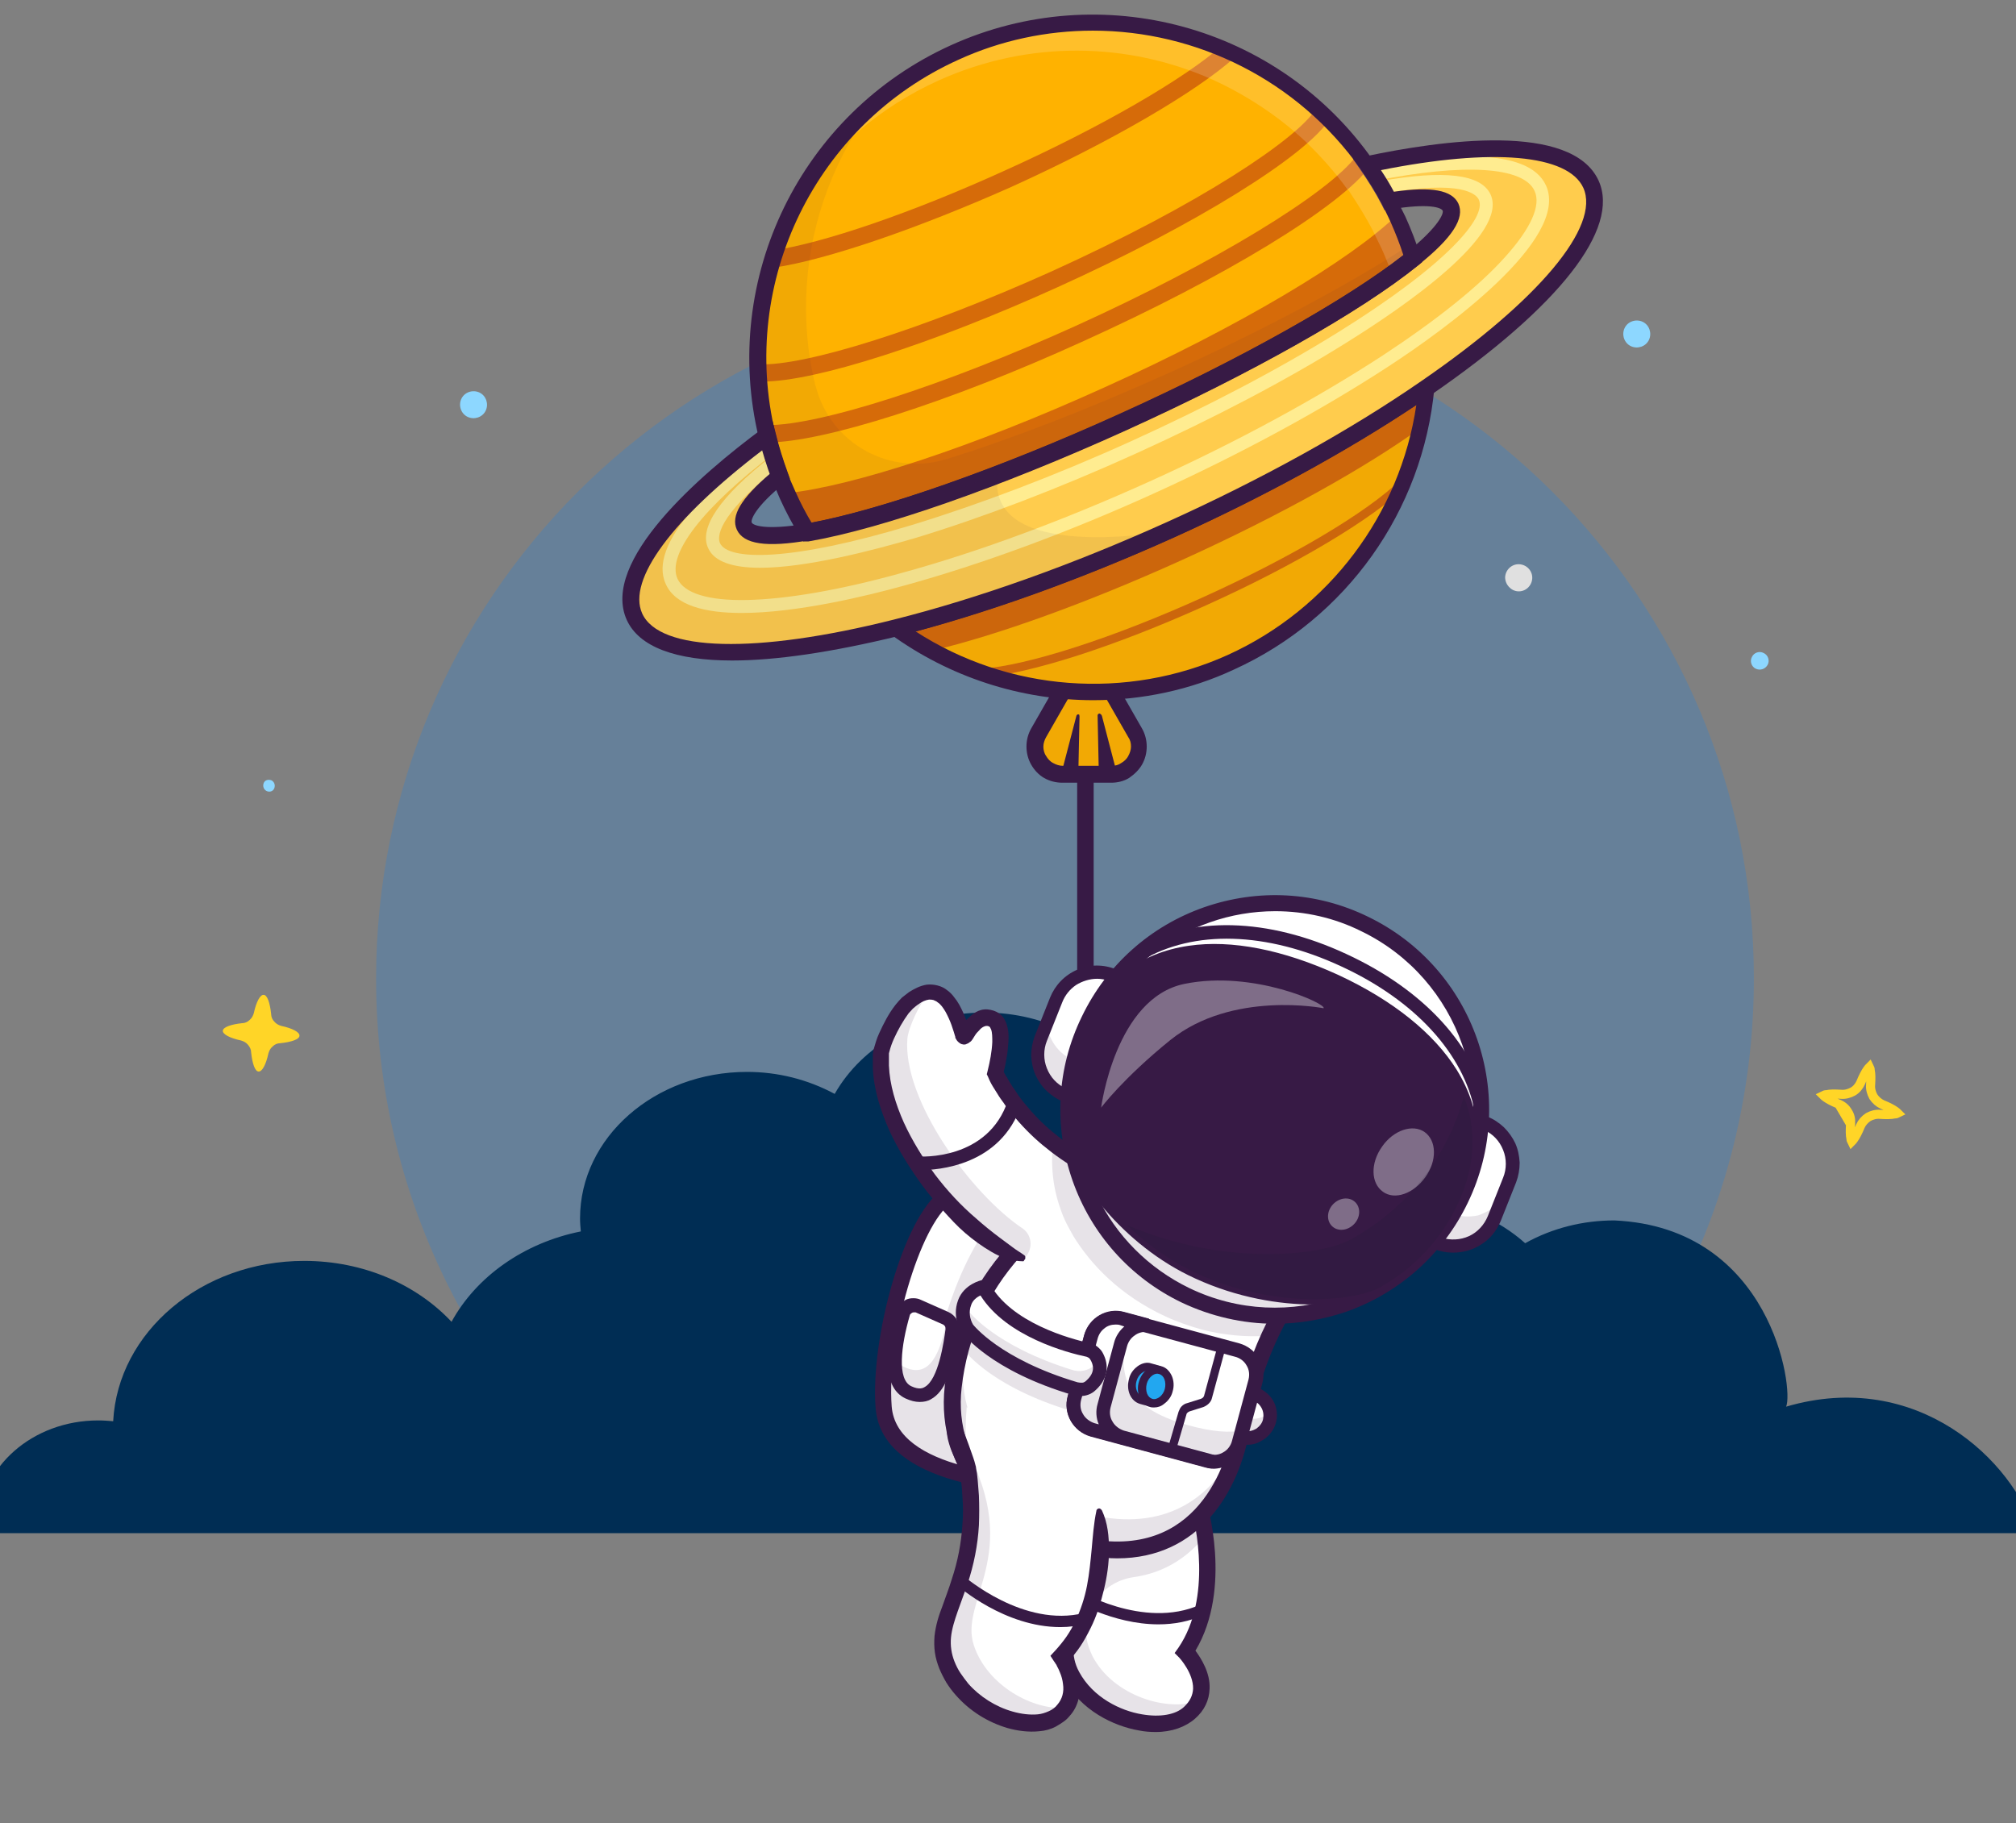 <?xml version="1.0" encoding="utf-8"?>
<!-- Generator: Adobe Illustrator 25.1.0, SVG Export Plug-In . SVG Version: 6.00 Build 0)  -->
<svg version="1.1" id="Camada_1" xmlns="http://www.w3.org/2000/svg" xmlns:xlink="http://www.w3.org/1999/xlink" x="0px" y="0px"
	 viewBox="0 0 513 464" style="enable-background:new 0 0 513 464;" xml:space="preserve">
<rect x="0" y="0" width="513" height="464" fill="#808080" stroke="none"/>
<style type="text/css">
	.st0{opacity:0.2;fill:#0084FF;enable-background:new    ;}
	.st1{fill:#002D54;}
	.st2{fill:#371A45;}
	.st3{fill:#FFFFFF;}
	.st4{opacity:0.35;}
	.st5{opacity:0.35;fill:#371A45;enable-background:new    ;}
	.st6{opacity:0.6;}
	.st7{opacity:0.6;fill:#FFFFFF;enable-background:new    ;}
	.st8{opacity:0.35;fill:#111A28;enable-background:new    ;}
	.st9{fill:#FFB200;}
	.st10{opacity:0.25;}
	.st11{opacity:0.25;fill:#371A45;enable-background:new    ;}
	.st12{fill:#D66B09;}
	.st13{fill:#FFCC4D;}
	.st14{fill:#FFEC90;}
	.st15{opacity:0.41;}
	.st16{opacity:0.41;fill:#FFFFFF;enable-background:new    ;}
	.st17{opacity:0.3;}
	.st18{opacity:0.3;fill:#293856;enable-background:new    ;}
	.st19{fill:#22A7F0;}
	.st20{fill:#FFD527;}
	.st21{fill:none;stroke:#FFD527;stroke-width:2.312;}
	.st22{fill:#8DD7FF;}
	.st23{fill:#E0E0E0;}
</style>
<path class="st0" d="M382,384.7c39.3-32.1,64.3-81,64.3-135.7c0-96.8-78.5-175.2-175.3-175.2S95.7,152.3,95.7,249.1
	c0,54.7,25.1,103.5,64.3,135.7c32.7-0.6,70.6-1,111-1C311.4,383.7,349.3,384.1,382,384.7z"/>
<path class="st1" d="M454.5,358c2-4.4-3.7-45.6-43.7-47.4c-7.9,0-15.7,1.9-22.7,5.8c-6.6-5.9-15.5-9.9-25.5-10.9
	c-3.6-17.4-21-30.5-41.8-30.5c-7.3,0-14.5,1.6-21.1,4.9c-2.1,1-4.5,1.1-6.8,0.4l-0.4-0.1c-2.1-0.6-3.8-1.9-5-3.6
	c-7.3-11.3-21.1-18.9-37-18.9c-16.7,0-31.1,8.4-38.1,20.7c-6.9-3.7-14.5-5.6-22.3-5.6c-23.5,0-42.5,16.7-42.5,37.3
	c0,1.1,0.1,2.2,0.2,3.3c-14.5,2.9-26.6,11.5-32.9,23c-8.9-9.5-22.4-15.5-37.5-15.5c-26.1,0-47.4,18.1-48.6,40.8
	c-1.2-0.1-2.5-0.2-3.8-0.2c-16.7,0-30.2,11.9-30.2,26.5c0,0.7,0,1.5,0.1,2.2h523C512.4,371.7,487.8,348.2,454.5,358z"/>
<g>
	<g>
		<path class="st2" d="M276.2,313.5c-0.6,0-1.1-0.2-1.5-0.6c-0.4-0.4-0.6-0.9-0.6-1.5V197.1c0-0.6,0.2-1.1,0.6-1.5
			c0.4-0.4,0.9-0.6,1.5-0.6s1.1,0.2,1.5,0.6c0.4,0.4,0.6,0.9,0.6,1.5v114.3c0,0.6-0.2,1.1-0.6,1.5
			C277.3,313.2,276.8,313.5,276.2,313.5z"/>
		<path class="st3" d="M275.6,378.4c-18-0.1-49.5-2.5-50.8-20.4c-0.2-2.5-0.2-5,0-7.6c1-17.7,8.6-40.8,16-46
			c4.3-3,11.8-3.4,19.9-1.9c16.1,2.8,34.6,12.9,34.4,24.2C295,337.7,293.7,378.4,275.6,378.4z"/>
		<g class="st4">
			<path class="st5" d="M275.6,378.4c-18-0.1-49.5-2.5-50.8-20.4c-0.2-2.5-0.2-5,0-7.6c4.8,4.1,11.9,0.8,12.9-3.9
				c6.2-29.4,17.6-40.3,23-44c16.1,2.8,34.6,12.9,34.4,24.2C295,337.7,293.7,378.4,275.6,378.4z"/>
		</g>
		<path class="st2" d="M275.7,380.5L275.7,380.5c-23.4-0.1-51.6-4-52.9-22.3c-1.3-17.4,7-48.5,16.9-55.4c8.8-6.1,28.4-2.4,41.6,4.6
			c10.5,5.6,16.2,12.5,16.1,19.4C297,346.8,293.8,380.5,275.7,380.5z M252.2,303.9c-4.3,0-7.9,0.7-10.2,2.3
			c-7.9,5.5-16.4,34.5-15.1,51.7c1.2,15.9,31,18.4,48.7,18.5h0c15.6,0,17.3-37.9,17.4-49.6c0.1-5.3-5-11-13.9-15.7
			C270.5,306.4,260.2,303.9,252.2,303.9z"/>
		<path class="st3" d="M240.7,335.5l-7-3.1c-0.4-0.2-0.8-0.2-1.2-0.2c-0.4,0-0.8,0.1-1.2,0.3c-0.4,0.2-0.7,0.4-1,0.7
			c-0.3,0.3-0.5,0.7-0.6,1.1c-1.7,5.7-4.4,17.5,1.3,20.1c6.9,3.2,9.6-4.8,11.2-15.8c0.1-0.6,0-1.3-0.3-1.8
			C241.8,336.2,241.3,335.8,240.7,335.5z"/>
		<g class="st4">
			<path class="st5" d="M242.4,338.5c-1.6,11-4.3,19-11.2,15.8c-2.8-1.3-3.6-4.9-3.4-8.9c0.5,1.2,1.3,2.1,2.5,2.6
				c6.2,2.8,9-3.3,10.7-12.5c0.5,0.3,0.9,0.7,1.2,1.2C242.4,337.4,242.5,338,242.4,338.5z"/>
		</g>
		<path class="st2" d="M234,356.8c-1.1,0-2.3-0.3-3.6-0.9c-6.4-3-4.8-13.7-2.3-22.2c0.2-0.6,0.5-1.2,0.9-1.7c0.4-0.5,1-0.9,1.5-1.2
			c0.6-0.3,1.2-0.4,1.9-0.4c0.7,0,1.3,0.1,1.9,0.4l7,3.1c0.9,0.4,1.7,1.1,2.2,2c0.5,0.9,0.7,1.9,0.5,2.9
			c-1.5,10.2-3.6,15.4-7.1,17.3C236.1,356.6,235.1,356.8,234,356.8z M232.6,334c-0.2,0-0.3,0-0.5,0.1c-0.1,0.1-0.3,0.2-0.4,0.3
			c-0.1,0.1-0.2,0.3-0.2,0.4c-2.2,7.6-3.3,16.3,0.4,18c2.1,1,3.1,0.4,3.4,0.2c3.5-1.9,4.9-11.6,5.3-14.7c0-0.2,0-0.5-0.1-0.7
			c-0.1-0.2-0.3-0.4-0.5-0.5l-7-3.1C232.9,334,232.7,334,232.6,334z"/>
		<path class="st3" d="M301.5,420.4c0,0,8.5,8.8,1.1,15.6c-6.4,5.8-23.8,2.2-30-9.5c-4-7.5,0.1-14.1,0.8-25.8
			c0.3-5.8-0.1-12.9-2.9-22c-1.3-4.5-2.9-10.1-3.3-16.8l37.6,20.2c0,0,1.1,3.5,1.8,8.7C307.7,398.9,307.8,411.1,301.5,420.4z"/>
		<g class="st4">
			<path class="st5" d="M305,432.8c-0.5,1.1-1.2,2.1-2.3,3.2c-6.4,5.8-23.8,2.2-30-9.5c-4-7.5,0.1-14.1,0.8-25.8
				c0.3-5.8-0.1-12.9-2.9-22c-1.3-4.5-2.9-10.1-3.3-16.8l6.5,3.5l31.1,16.7c0,0,1.1,3.5,1.8,8.7c-4.3,5.4-10.3,9.5-18.3,10.6
				c-7.5,1.1-13.1,7.9-11.9,15.5c0.2,1.6,0.8,3.1,1.5,4.6C283.3,431.7,297.3,435.8,305,432.8z"/>
		</g>
		<path class="st2" d="M294.1,440.8c-1.4,0-2.9-0.1-4.3-0.4c-6.4-1.1-14.8-5.1-19-13c-3-5.6-2-10.7-0.9-16.7
			c1.4-7.4,3.1-16.7-1.4-31.5c-1.5-5-3-10.6-3.4-17.2l-0.3-3.9l41.7,22.5l0.3,0.8c0.3,0.9,6.9,22.8-2.6,38.7
			c1.4,1.9,3.8,5.6,3.6,9.7c-0.1,2.9-1.3,5.5-3.7,7.6S298.2,440.8,294.1,440.8z M269.7,365.7c0.6,4.5,1.7,8.6,2.9,12.4
			c4.7,15.8,2.8,26,1.5,33.5c-1,5.6-1.8,9.7,0.5,13.9c3.5,6.5,10.5,9.9,16,10.8c4.6,0.8,8.6,0.1,10.7-1.9c1.5-1.4,2.2-2.9,2.3-4.6
			c0.1-4-3.5-7.9-3.5-7.9l-1.2-1.2l1-1.4c8.6-12.7,4.3-31.5,3.2-35.6L269.7,365.7z"/>
		<path class="st2" d="M294.8,413.4c-11.8,0-22.1-6.3-22.7-6.6c-0.2-0.1-0.3-0.2-0.4-0.4c-0.1-0.1-0.2-0.3-0.2-0.5s-0.1-0.4,0-0.6
			c0-0.2,0.1-0.4,0.2-0.5c0.1-0.2,0.2-0.3,0.4-0.4c0.2-0.1,0.3-0.2,0.5-0.2c0.2,0,0.4,0,0.5,0c0.2,0,0.4,0.1,0.5,0.2
			c0.2,0.1,17.3,10.5,31.8,4c0.2-0.1,0.3-0.1,0.5-0.1c0.2,0,0.4,0,0.5,0.1c0.2,0.1,0.3,0.2,0.5,0.3c0.1,0.1,0.2,0.3,0.3,0.4
			c0.1,0.2,0.1,0.3,0.1,0.5c0,0.2,0,0.4-0.1,0.5c-0.1,0.2-0.2,0.3-0.3,0.5c-0.1,0.1-0.3,0.2-0.4,0.3
			C302.7,412.7,298.7,413.4,294.8,413.4z"/>
		<path class="st3" d="M333.8,322.9c0,0-2,2.2-4.7,6.3c-2.2,3.4-4.2,7-5.9,10.8c-3.4,7.3-5.7,15-7,22.9c-0.7,4.2-1.9,8.5-3.7,12.5
			c-5.4,12-16.1,21.3-34,18.7c-23.7-3.4-38.1-21.2-35.8-41c0.4-3.7,1.1-7.4,2.2-10.9c0.8-2.7,1.8-5.4,3-7.9c2.5-5.5,5.8-10.5,9.7-15
			c3.5-4,7.6-7.8,12.4-11.3c4.3-3.1,9.1-6,14.4-8.7c3.4-1.7,7-3.3,10.9-4.8C300.7,292.2,333.8,322.9,333.8,322.9z"/>
		<g class="st4">
			<path class="st5" d="M315,367.5c0.1-0.2,0.2-0.5,0.3-0.7c-0.7,2.9-1.7,5.7-2.9,8.5c-5.4,12-16.1,21.3-34,18.7
				c-23.7-3.4-38.1-21.2-35.8-41c0.6-5.7,2-11.4,4.2-16.7c-0.8,2.9-1.3,5.9-1.6,8.9c-2.2,19.8,12.1,37.6,35.9,41
				C298.9,388.9,309.6,379.5,315,367.5z"/>
		</g>
		<path class="st2" d="M284.3,396.6c-2.1,0-4.1-0.2-6.2-0.5c-24.3-3.5-40.1-21.8-37.7-43.3c3-27,21.7-47.9,53.9-60.4
			c1.6-0.6,4.6-1.8,23.5,13.8c8.9,7.4,17.3,15.1,17.3,15.2l1.5,1.4l-1.4,1.6c-0.1,0.1-13.1,14.6-17.1,38.9
			C315.4,379.9,305,396.6,284.3,396.6z M295.8,296.3c-31,12.1-48.2,31.3-51.1,56.9c-2.2,19.2,12.2,35.5,34,38.7
			c27.5,4,34-21.5,35.3-29.5c3.5-21,13.2-34.8,16.8-39.4c-2.7-2.4-8.7-7.8-15-13.1C300.1,296.9,296.4,296.3,295.8,296.3L295.8,296.3
			z"/>
		<path class="st3" d="M279.7,384.5c0,0,3.2,23.8-9.7,37.1c0,0,6.9,10.1-1.5,15.5c-7.3,4.7-23.8-1.9-28-14.4c-4-12,9.5-19.2,6-47.5
			c-0.6-4.7-1.1-10.5-0.5-17.1L279.7,384.5z"/>
		<g class="st4">
			<path class="st5" d="M271.2,434.6c-0.7,1-1.6,1.9-2.7,2.5c-7.3,4.7-23.8-1.9-28-14.4c-4-12,9.5-19.2,6-47.5
				c-0.2-1.9-0.5-4.1-0.6-6.4c14.4,26.9-1.9,38.5,1.9,49.9C251.2,429.1,263.1,435.4,271.2,434.6z"/>
		</g>
		<path class="st2" d="M280.4,384.4c1.5,3.2,1.8,6.7,1.8,10.1c0,3.4-0.5,6.8-1.3,10.1c-0.8,3.3-1.8,6.6-3.4,9.8
			c-0.8,1.6-1.6,3.1-2.6,4.6c-1,1.5-2.1,2.8-3.3,4.1l0.2-2.7c0.2,0.4,0.4,0.6,0.6,0.9c0.2,0.3,0.3,0.6,0.5,0.9
			c0.3,0.6,0.6,1.2,0.8,1.9c0.5,1.3,0.9,2.7,1,4.1c0.2,1.5,0.1,3-0.3,4.4c-0.4,1.5-1.1,2.9-2.2,4.1c-0.5,0.6-1,1.1-1.6,1.5
			c-0.3,0.2-0.6,0.4-0.9,0.6s-0.7,0.4-1,0.6c-1.3,0.7-2.8,1.1-4.2,1.2c-2.8,0.3-5.6-0.1-8.1-0.8c-5.1-1.5-9.7-4.4-13.2-8.4
			c-0.9-1-1.7-2.1-2.4-3.2c-0.7-1.2-1.3-2.4-1.8-3.6c-0.5-1.3-0.9-2.6-1.1-4c-0.2-1.4-0.2-2.8-0.1-4.2c0.3-2.8,1.1-5.3,2-7.6
			c0.8-2.3,1.7-4.6,2.4-6.9c1.5-4.5,2.4-9.1,2.7-13.9c0.2-2.4,0.2-4.7,0-7.1c-0.1-1.2-0.1-2.4-0.3-3.6l-0.2-1.8
			c0-0.3-0.1-0.5-0.1-0.7c0-0.2-0.1-0.5-0.2-0.7c-0.6-2-1.9-4.2-2.6-6.7c-0.4-1.3-0.6-2.6-0.6-4c0-1.4,0.4-2.8,1.1-4
			c0.1-0.1,0.2-0.2,0.3-0.3c0.1-0.1,0.3-0.1,0.4-0.1c0.1,0,0.3,0.1,0.4,0.1c0.1,0.1,0.2,0.2,0.3,0.3l0,0c0.5,1.2,0.9,2.3,1.2,3.3
			c0.4,1,0.8,2.1,1.2,3.1c0.4,1.1,0.8,2.1,1.2,3.3c0.4,1.2,0.9,2.4,1.2,3.7c0.1,0.3,0.2,0.7,0.2,1c0.1,0.4,0.1,0.7,0.2,1.1l0.2,1.9
			c0.1,1.2,0.2,2.5,0.3,3.8c0.1,2.5,0.1,5.1,0,7.6c-0.3,5.1-1.3,10.1-2.9,14.9c-0.8,2.4-1.7,4.7-2.5,7c-0.8,2.3-1.5,4.5-1.7,6.6
			c-0.2,2.1,0.1,4.2,0.9,6.2c0.4,1,0.9,2,1.5,2.9c0.6,0.9,1.3,1.8,2,2.7c2.9,3.3,7,5.9,11.3,7.1c2.1,0.6,4.4,0.9,6.4,0.7
			c1-0.1,1.9-0.4,2.8-0.8c0.2-0.1,0.4-0.2,0.6-0.3c0.2-0.1,0.4-0.3,0.6-0.4c0.4-0.3,0.7-0.6,1-1c1.2-1.4,1.7-3.2,1.4-5.2
			c-0.1-1-0.4-2.1-0.8-3c-0.2-0.5-0.4-1-0.7-1.5c-0.1-0.2-0.2-0.5-0.4-0.7c-0.1-0.2-0.3-0.5-0.4-0.6l-0.9-1.4l1.2-1.3
			c1-1.1,2-2.3,2.9-3.6c0.9-1.3,1.6-2.6,2.3-4c1.3-2.8,2.3-5.8,2.9-8.9c0.6-3.1,0.9-6.3,1.2-9.4c0.3-3.2,0.5-6.4,1.2-9.7l0,0
			c0-0.2,0.1-0.3,0.2-0.4c0.1-0.1,0.3-0.2,0.4-0.2c0.2,0,0.3,0,0.4,0.1C280.2,384.1,280.3,384.3,280.4,384.4L280.4,384.4z"/>
		<path class="st2" d="M269.8,414.1c-14.1,0-25.9-10.3-26.4-10.8c-0.3-0.2-0.4-0.6-0.5-1c0-0.4,0.1-0.7,0.3-1s0.6-0.4,1-0.5
			c0.4,0,0.7,0.1,1,0.3c0.2,0.1,15.3,13.3,30.7,9.4c0.4-0.1,0.7,0,1.1,0.1c0.3,0.2,0.5,0.5,0.6,0.9c0.1,0.4,0,0.7-0.1,1.1
			c-0.2,0.3-0.5,0.5-0.9,0.6C274.4,413.8,272.1,414.1,269.8,414.1z"/>
		<g class="st4">
			<path class="st5" d="M275.1,359.8c-22.3-6.1-29.5-15.9-29.5-15.9c-0.4-0.6-0.7-1.2-0.9-1.8c0.8-2.7,1.8-5.4,3-7.9
				c0.6-0.4,1.3-0.6,2-0.8c6.8,12.7,27.9,16.4,27.9,16.4C282.6,356.1,275.1,359.8,275.1,359.8z"/>
		</g>
		<path class="st3" d="M285.9,299.6l-14.5,11.8l-10.9,8.9c-1-0.3-2.1-0.7-3-1.2c-14.8-6.9-34.8-32.3-33.2-50.5
			c0.3-3.5,4.3-11.1,6.8-13.3c10.9-9.5,13.7,8.3,14.1,8.5c0.4,0.1,3.7-7.3,8-4.4c3.4,2.2,0.3,13.4,0.3,13.4s4.2,9.7,14.6,17.9
			c4.8,3.8,10.4,6.7,16.3,8.5C284.8,299.3,285.3,299.5,285.9,299.6z"/>
		<g class="st4">
			<path class="st5" d="M260.5,320.3c-1-0.3-2.1-0.7-3-1.2c-14.8-6.9-34.8-32.3-33.2-50.5c0.3-3.5,4.3-11.1,6.8-13.3
				c2-1.7,3.7-2.5,5.2-2.7c-2.4,3.1-5.1,8.8-5.4,11.7c-1.3,15.6,16.3,39.7,29.4,48.4C262.8,314.5,262.9,318.3,260.5,320.3z"/>
		</g>
		<path class="st2" d="M260.3,321c-1.4,0-2.8-0.3-4.2-0.7c-1.4-0.4-2.6-1-3.8-1.7c-2.4-1.4-4.6-3-6.7-4.8c-2.1-1.8-3.9-3.8-5.7-5.8
			c-1.8-2-3.6-4.1-5.2-6.3c-3.2-4.4-6.1-9-8.4-14c-2.2-5-4-10.4-4.2-16.1c0-0.4,0-0.7,0-1.1l0-1.1l0-0.5c0-0.2,0-0.4,0-0.6l0.1-0.6
			l0.1-0.6c0.4-1.4,0.8-2.8,1.4-4.1c1.2-2.6,2.4-5,4.2-7.3c0.5-0.6,1-1.2,1.6-1.8c0.6-0.5,1.2-0.9,1.8-1.4c1.3-0.8,2.7-1.6,4.5-1.9
			c1.8-0.2,3.9,0.3,5.2,1.4c0.7,0.5,1.3,1.1,1.8,1.8c0.5,0.6,0.9,1.2,1.3,1.9c0.7,1.3,1.3,2.6,1.8,4c0.2,0.7,0.4,1.3,0.6,2l0.3,1
			l0.1,0.3l0,0v0c0-0.1-0.1-0.2-0.1-0.2c-0.2-0.4-0.6-0.6-1-0.8c-0.3-0.1-0.7-0.2-1.1-0.1c-0.2,0-0.4,0.1-0.6,0.3
			c-0.1,0.1-0.2,0.1-0.3,0.2l-0.1,0.1l0,0l0,0c0.1-0.1,0.3-0.4,0.5-0.7s0.4-0.6,0.6-0.9c0.4-0.6,0.9-1.2,1.5-1.7
			c0.6-0.6,1.3-1.2,2-1.6c0.9-0.5,1.9-0.8,3-0.7c1,0.1,2.1,0.4,2.9,1c1.1,0.7,1.6,1.8,1.9,2.6c0.6,1.8,0.6,3.2,0.5,4.7
			c-0.1,1.4-0.2,2.8-0.5,4.2c-0.2,1.4-0.5,2.7-0.9,4.1l-0.1-1.4c0.3,0.7,0.7,1.5,1.2,2.2c0.4,0.8,0.9,1.5,1.3,2.2
			c0.5,0.7,1,1.4,1.5,2.2c0.5,0.7,1,1.4,1.6,2.1c2.2,2.7,4.6,5.2,7.3,7.4l1,0.8c0.3,0.3,0.7,0.5,1,0.8c0.7,0.5,1.4,1,2.1,1.5
			c1.5,0.9,3,1.8,4.6,2.5c0.8,0.4,1.5,0.8,2.3,1.2c0.8,0.3,1.6,0.7,2.3,1.2c0.8,0.5,1.5,0.8,2.3,1.3c0.8,0.5,1.6,1,2.3,1.6l0.1,0.1
			c0.1,0.1,0.2,0.2,0.2,0.4c0,0.1,0,0.3,0,0.4c0,0.1-0.1,0.3-0.2,0.3c-0.1,0.1-0.2,0.1-0.4,0.2c-3.9,0.4-7.6-0.8-10.9-2.6
			c-3.3-1.8-6.4-4-9.3-6.4c-2.9-2.4-5.5-5.1-7.9-8c-0.6-0.7-1.1-1.5-1.7-2.2c-0.5-0.8-1.1-1.5-1.6-2.3c-0.5-0.8-1-1.6-1.5-2.4
			c-0.5-0.8-0.9-1.6-1.3-2.6l-0.3-0.6l0.2-0.8c0.6-2.4,1.1-5,1.2-7.4c0-1.2,0-2.4-0.3-3.2c-0.1-0.2-0.2-0.4-0.3-0.6
			c-0.2-0.2-0.5-0.3-0.8-0.3c-0.3,0-0.6,0.1-0.8,0.2c-0.4,0.2-0.8,0.5-1.1,0.9c-0.4,0.4-0.8,0.8-1.1,1.3l-0.5,0.8
			c-0.2,0.3-0.3,0.5-0.7,0.9L247,265l-0.1,0.1c0,0.1-0.1,0.1-0.1,0.1c-0.1,0.1-0.3,0.2-0.4,0.3c-0.2,0.1-0.5,0.2-0.7,0.3
			c-0.4,0.1-0.8,0-1.1-0.1c-0.4-0.2-0.8-0.5-1.1-0.9c-0.1-0.1-0.1-0.2-0.2-0.3l0-0.1l-0.1-0.1l-0.1-0.1l0-0.1l0-0.2l-0.1-0.3l-0.3-1
			c-0.2-0.6-0.4-1.2-0.6-1.8c-0.4-1.1-0.9-2.2-1.5-3.3c-0.6-1-1.2-1.9-2-2.4c-0.3-0.3-0.7-0.4-1.1-0.6c-0.4-0.1-0.7-0.1-1.1-0.1
			c-0.8,0.1-1.8,0.5-2.7,1.2c-0.5,0.3-0.9,0.7-1.4,1.1c-0.4,0.4-0.7,0.8-1.1,1.2c-1.4,1.9-2.7,4.2-3.7,6.4c-0.5,1.1-0.9,2.2-1.2,3.4
			l-0.1,0.4l0,0.4c0,0.1,0,0.3,0,0.4l0,0.5l0,0.9c0,0.3,0,0.6,0,0.9c0.2,4.9,1.7,9.8,3.8,14.5c2.1,4.6,4.9,9.1,7.9,13.2
			c3.1,4.1,6.6,7.9,10.6,11.3c1.9,1.7,3.9,3.3,5.9,4.8l3.1,2.3c1,0.8,2.1,1.4,3.2,2.2l0,0c0.1,0.1,0.2,0.2,0.2,0.4
			c0,0.1,0,0.3,0,0.4c0,0.1-0.1,0.3-0.3,0.4C260.6,320.9,260.5,321,260.3,321z"/>
		<g class="st4">
			<path class="st5" d="M329.1,329.2c2.7-4.1,4.7-6.3,4.7-6.3s-33.1-30.7-38.6-28.6c-3.8,1.5-7.5,3.1-10.9,4.8
				c-5.9-1.8-11.4-4.7-16.3-8.5c-0.7,5.8-0.1,11.7,1.9,17.2c0.4,1.2,0.9,2.4,1.5,3.6c0.6,1.1,1.2,2.3,1.8,3.3
				c4.4,7.1,11.7,14.9,23.3,20.3c3,1.4,6.2,2.5,9.4,3.4c5.4,1.4,11,1.9,16.5,1.6c1.3-2.7,3.4-6.1,6.7-8.3
				C329.1,330.8,329,330,329.1,329.2z"/>
		</g>
		<path class="st3" d="M365.6,316.4c-0.3-0.1-0.5-0.3-0.6-0.6c-0.1-0.3-0.1-0.6,0-0.8l11.4-28.6c0.1-0.3,0.3-0.5,0.6-0.6
			c0.3-0.1,0.6-0.1,0.8,0c2.8,1.1,5,3.3,6.2,6c1.2,2.7,1.2,5.8,0.1,8.6l-3.9,9.8c-1.1,2.8-3.3,5-6,6.2
			C371.5,317.4,368.4,317.5,365.6,316.4z"/>
		<path class="st2" d="M369.7,317.4c-1.4,0-2.9-0.3-4.2-0.8c-0.2-0.1-0.3-0.2-0.4-0.3c-0.1-0.1-0.2-0.3-0.3-0.4
			c-0.1-0.2-0.1-0.3-0.1-0.5c0-0.2,0-0.3,0.1-0.5l11.4-28.6c0.1-0.2,0.2-0.3,0.3-0.4c0.1-0.1,0.3-0.2,0.4-0.3
			c0.2-0.1,0.3-0.1,0.5-0.1c0.2,0,0.3,0,0.5,0.1c1.4,0.6,2.7,1.4,3.8,2.4c1.1,1,1.9,2.3,2.5,3.7c0.6,1.4,0.9,2.9,0.9,4.4
			c0,1.5-0.3,3-0.8,4.4l-3.9,9.8c-0.9,2.1-2.3,4-4.2,5.3C374.3,316.7,372,317.4,369.7,317.4z M365.7,316.1c2.7,1.1,5.7,1,8.4-0.1
			c2.7-1.2,4.8-3.3,5.9-6l3.9-9.8c1.1-2.7,1-5.7-0.1-8.4c-1.2-2.7-3.3-4.8-6-5.9c-0.1,0-0.2-0.1-0.3-0.1c-0.1,0-0.2,0-0.3,0.1
			c-0.1,0-0.2,0.1-0.3,0.2c-0.1,0.1-0.1,0.2-0.2,0.3l-11.4,28.6c0,0.1-0.1,0.2-0.1,0.3c0,0.1,0,0.2,0.1,0.3c0,0.1,0.1,0.2,0.2,0.3
			C365.5,316,365.6,316.1,365.7,316.1L365.7,316.1z"/>
		<g class="st4">
			<path class="st5" d="M382,305.5l-1.8,4.6c-1.1,2.8-3.3,5-6,6.2c-2.7,1.2-5.8,1.2-8.6,0.1c-0.1-0.1-0.2-0.1-0.4-0.2
				c-0.1-0.1-0.2-0.2-0.2-0.3c-0.1-0.1-0.1-0.3-0.1-0.4c0-0.1,0-0.3,0.1-0.4l3-7.6c0,0.2,0.1,0.4,0.2,0.6c0.1,0.2,0.3,0.3,0.5,0.4
				l0.7,0.3c2.2,0.9,4.5,1,6.8,0.5C378.4,308.5,380.5,307.3,382,305.5z"/>
		</g>
		<path class="st2" d="M369.7,318.8c-1.6,0-3.2-0.3-4.8-0.9c-0.7-0.3-1.2-0.8-1.5-1.5c-0.3-0.7-0.3-1.4,0-2.1l11.4-28.6
			c0.1-0.3,0.3-0.6,0.6-0.9c0.3-0.3,0.6-0.5,0.9-0.6c0.3-0.1,0.7-0.2,1.1-0.2s0.7,0.1,1.1,0.2c1.6,0.6,3,1.6,4.2,2.7
			c1.2,1.2,2.2,2.6,2.9,4.1c0.7,1.6,1,3.2,1.1,4.9c0,1.7-0.3,3.4-0.9,5l-3.9,9.8c-1,2.4-2.6,4.5-4.8,5.9
			C374.9,318.1,372.3,318.8,369.7,318.8z M366.8,315c2.3,0.7,4.8,0.6,7-0.4c2.2-1,3.9-2.9,4.8-5.1l3.9-9.8c0.9-2.2,0.9-4.8,0-7
			c-0.9-2.3-2.6-4.1-4.8-5.1L366.8,315z"/>
		<path class="st3" d="M283.3,248.2c0.3,0.1,0.5,0.3,0.6,0.6c0.1,0.3,0.1,0.6,0,0.8l-11.4,28.6c-0.1,0.1-0.1,0.2-0.2,0.4
			c-0.1,0.1-0.2,0.2-0.3,0.2c-0.1,0.1-0.3,0.1-0.4,0.1c-0.1,0-0.3,0-0.4-0.1c-2.8-1.1-5-3.3-6.2-6c-1.2-2.7-1.2-5.8-0.1-8.6l3.9-9.8
			c1.1-2.8,3.3-5,6-6.2C277.5,247.2,280.6,247.1,283.3,248.2z"/>
		<path class="st2" d="M271.6,279.1c-0.2,0-0.3,0-0.5-0.1c-2.8-1.1-5.1-3.3-6.3-6.1c-1.2-2.8-1.2-5.9-0.1-8.8l3.9-9.8
			c1.1-2.8,3.3-5.1,6.1-6.3c2.8-1.2,5.9-1.2,8.8-0.1c0.2,0.1,0.3,0.2,0.4,0.3c0.1,0.1,0.2,0.3,0.3,0.4c0.1,0.2,0.1,0.3,0.1,0.5
			c0,0.2,0,0.3-0.1,0.5l-11.4,28.6c-0.1,0.2-0.3,0.5-0.5,0.6C272.1,279.1,271.8,279.1,271.6,279.1z M279.2,247.7
			c-2.2,0-4.3,0.7-6.2,1.9c-1.8,1.2-3.2,3-4,5l-3.9,9.8c-1.1,2.7-1,5.7,0.1,8.4c1.2,2.7,3.3,4.8,6,5.9c0.2,0.1,0.4,0.1,0.6,0
			c0.2-0.1,0.4-0.2,0.4-0.5l11.4-28.6c0.1-0.2,0.1-0.4,0-0.6s-0.2-0.4-0.4-0.4C282,247.9,280.6,247.7,279.2,247.7L279.2,247.7z"/>
		<g class="st4">
			<path class="st5" d="M275.7,270.3l-3.2,7.9c-0.1,0.3-0.3,0.5-0.6,0.6c-0.3,0.1-0.6,0.1-0.8,0c-2.8-1.1-5-3.3-6.2-6
				c-1.2-2.7-1.2-5.8-0.1-8.6l1.6-4.1c0.1,2.2,0.8,4.2,2.1,6c1.3,1.8,3,3.1,5,3.9l1,0.4c0.2,0.1,0.4,0.1,0.6,0.1
				C275.4,270.5,275.6,270.4,275.7,270.3z"/>
		</g>
		<path class="st2" d="M271.6,280.6c-0.3,0-0.7-0.1-1-0.2c-1.6-0.6-3-1.6-4.2-2.7s-2.2-2.6-2.9-4.1c-0.7-1.6-1-3.2-1.1-4.9
			c0-1.7,0.3-3.4,0.9-5l3.9-9.8c1.3-3.2,3.7-5.7,6.9-7.1c3.1-1.4,6.7-1.4,9.9-0.1c0.3,0.1,0.6,0.3,0.9,0.6c0.3,0.3,0.5,0.6,0.6,0.9
			c0.1,0.3,0.2,0.7,0.2,1.1c0,0.4-0.1,0.7-0.2,1.1l-11.4,28.6c-0.2,0.5-0.6,1-1,1.3C272.7,280.4,272.1,280.6,271.6,280.6z
			 M279.2,249.1c-1.9,0-3.8,0.6-5.4,1.6c-1.6,1.1-2.8,2.6-3.5,4.4l-3.9,9.8c-0.9,2.2-0.9,4.8,0,7c0.9,2.3,2.6,4.1,4.8,5.1l10.9-27.4
			C281.2,249.3,280.2,249.1,279.2,249.1z"/>
		<path class="st3" d="M324.5,334.8c29,0,52.5-23.5,52.5-52.5s-23.5-52.5-52.5-52.5c-29,0-52.5,23.5-52.5,52.5
			S295.5,334.8,324.5,334.8z"/>
		<path class="st2" d="M324.4,335c-7.9,0-15.7-1.8-22.9-5.3c-12.7-6.1-22.2-16.8-26.9-30.1c-4.6-13.3-3.8-27.6,2.3-40.3
			c6.1-12.7,16.8-22.2,30.1-26.9c13.3-4.6,27.6-3.8,40.3,2.3c26.2,12.6,37.2,44.2,24.6,70.4c-6.1,12.7-16.8,22.2-30.1,26.9
			C336.3,334,330.4,335,324.4,335z M324.5,230c-5.9,0-11.7,1-17.3,2.9c-13.2,4.6-23.8,14-29.8,26.6c-3,6.2-4.7,12.9-5.1,19.7
			s0.6,13.7,2.8,20.2c2.3,6.5,5.8,12.4,10.3,17.6c4.6,5.1,10.1,9.3,16.3,12.3c12.6,6.1,26.7,6.9,39.9,2.3
			c13.2-4.6,23.8-14,29.8-26.6l0.2,0.1l-0.2-0.1c12.5-25.9,1.6-57.2-24.3-69.7C340.1,231.8,332.4,230,324.5,230L324.5,230z"/>
		<g class="st4">
			<path class="st5" d="M374.4,298.3c-0.7,2.3-1.6,4.6-2.7,6.8c-12.6,26.1-44,37.1-70.1,24.5c-26.1-12.6-37-43.9-24.5-70
				c0.4-0.8,0.7-1.5,1.1-2.2c-7.9,24.5,3.3,51.8,27.2,63.3C330.9,332.8,361.2,322.8,374.4,298.3z"/>
		</g>
		<path class="st2" d="M324.4,336.9c-8.2,0-16.3-1.9-23.7-5.4c-13.1-6.3-23-17.4-27.8-31.1c-4.8-13.8-4-28.6,2.4-41.7
			c6.3-13.1,17.4-23,31.1-27.8c13.8-4.8,28.6-4,41.7,2.4c27.1,13.1,38.5,45.7,25.4,72.8c-6.3,13.1-17.4,23-31.1,27.8
			C336.7,335.8,330.6,336.9,324.4,336.9z M324.5,231.9c-11.4,0-22.5,3.9-31.4,11c-8.9,7.1-15.2,17-17.7,28.2
			c-2.5,11.1-1.2,22.8,3.7,33.1c4.9,10.3,13.2,18.6,23.5,23.6c25,12.1,55.2,1.5,67.3-23.5c12.1-25,1.5-55.2-23.5-67.3
			C339.6,233.6,332.1,231.9,324.5,231.9L324.5,231.9z"/>
		<path class="st2" d="M371,306.2c-4.3,9.3-11.3,16.6-19.8,21.3c-6.4,3.6-26.7,5.6-46.4-3.4c-18.3-8.3-30.4-25.7-31.8-32.9
			c-1.8-9.6-0.9-19.6,3.5-28.9c11.4-24.6,37.3-25,63.5-12.9C366,261.5,382.4,281.6,371,306.2z"/>
		<path class="st2" d="M334.2,332c-8.6,0-19.3-1.7-30-6.6c-19-8.6-31.1-26.4-32.6-33.9c-2-10.2-0.7-20.5,3.6-29.8
			c5.6-12.1,14.8-19.2,27.3-21c10.9-1.6,24,1,38,7.4c14,6.5,24.4,14.9,30.2,24.2c6.6,10.7,7.2,22.3,1.6,34.4
			c-4.3,9.3-11.4,16.9-20.4,21.9C348.8,330.5,342.4,332,334.2,332z M308.9,243c-12,0-24.1,4.6-31.2,19.9c-4.1,8.7-5.2,18.5-3.4,28.1
			c1.3,6.8,13.1,23.8,31,31.9c19.8,9,39.5,6.6,45.2,3.4c8.5-4.8,15.2-11.9,19.3-20.7c14.1-30.3-16.6-48.5-30.5-55
			C332.4,247.5,320.7,243,308.9,243L308.9,243z"/>
		<g class="st6">
			<path class="st7" d="M362.7,299.6c3-4.2,2.9-9.3-0.2-11.5c-3-2.1-7.9-0.5-10.8,3.7c-3,4.2-2.9,9.3,0.2,11.5
				C354.9,305.5,359.7,303.8,362.7,299.6z"/>
		</g>
		<g class="st6">
			<path class="st7" d="M344.6,311.5c1.6-1.7,1.7-4.2,0.2-5.6c-1.5-1.4-4-1.1-5.6,0.6c-1.6,1.7-1.7,4.2-0.2,5.6
				C340.5,313.5,343,313.2,344.6,311.5z"/>
		</g>
		<g class="st4">
			<path class="st8" d="M372.5,279c3.2,8.2,3.1,17.4-1.5,27.3c-4.3,9.3-11.4,16.6-19.8,21.3c-6.4,3.6-26.7,5.6-46.4-3.4
				c-7-3.2-13-7.6-18-12.4c24.5,10.5,49.3,8,57.2,3.5c10.8-6,19.7-15.2,25.2-27.1C370.5,285.3,371.7,282.2,372.5,279z"/>
		</g>
		<path class="st2" d="M377,284.5c-0.3,0-0.6-0.1-0.8-0.2c-0.3-0.1-0.5-0.3-0.6-0.6c-0.1-0.1-0.1-0.2-0.2-0.3l-0.1-0.2l0-0.2
			c-2.8-14.8-15.2-28.4-34.1-37.1c-19-8.8-37.4-9.3-50.6-1.5l-0.2,0.1c-0.4,0.2-0.9,0.2-1.3,0.1c-0.4-0.1-0.8-0.4-1-0.8
			c-0.2-0.4-0.2-0.9-0.1-1.3c0.1-0.4,0.4-0.8,0.8-1l0,0c14.2-8.5,33.8-8,53.8,1.3c19.9,9.2,33,23.6,36,39.5c0.1,0.3,0.1,0.5,0,0.8
			c-0.1,0.3-0.2,0.5-0.3,0.7c-0.2,0.2-0.4,0.4-0.6,0.5C377.5,284.4,377.2,284.5,377,284.5L377,284.5z"/>
		<g class="st6">
			<path class="st7" d="M280.2,281.9c0,0,3.6-27.9,21.2-31.5c17.6-3.6,36.4,5.2,35.4,6.2c0,0-23.2-4.6-39,8.1
				C285.7,274.5,280.2,281.9,280.2,281.9z"/>
		</g>
		<path class="st2" d="M234.2,297.8c-0.6,0-1,0-1,0c-0.5,0-0.9-0.3-1.2-0.6c-0.3-0.3-0.4-0.8-0.4-1.3c0-0.5,0.2-0.9,0.6-1.2
			c0.3-0.3,0.8-0.5,1.3-0.4c0.7,0.1,18,1.1,23-14.3c0.2-0.4,0.5-0.7,0.9-0.9c0.4-0.2,0.9-0.2,1.3-0.1c0.4,0.1,0.8,0.4,1,0.8
			c0.2,0.4,0.3,0.8,0.2,1.3C254.7,296.8,238.5,297.8,234.2,297.8z"/>
		<path class="st9" d="M271.4,174.2l-7.1,12.4c-2.7,4.7,0.7,10.5,6.1,10.5h12.5c5.4,0,8.8-5.8,6.1-10.5l-7.1-12.4
			C279.4,170.2,273.7,170.2,271.4,174.2z"/>
		<g class="st10">
			<path class="st11" d="M271.4,174.2l-7.1,12.4c-2.7,4.7,0.7,10.5,6.1,10.5h12.5c5.4,0,8.8-5.8,6.1-10.5l-7.1-12.4
				C279.4,170.2,273.7,170.2,271.4,174.2z"/>
		</g>
		<path class="st2" d="M282.8,199.2h-12.5c-1.6,0-3.2-0.4-4.6-1.2c-1.4-0.8-2.5-2-3.3-3.4c-0.8-1.4-1.2-3-1.2-4.6
			c0-1.6,0.4-3.2,1.2-4.6l7.1-12.4c0.7-1.2,1.7-2.3,3-3c1.2-0.7,2.6-1.1,4-1.1c1.4,0,2.8,0.4,4,1.1c1.2,0.7,2.3,1.7,3,3l7.1,12.4
			c0.8,1.4,1.2,3,1.2,4.6s-0.4,3.2-1.2,4.6c-0.8,1.4-2,2.5-3.3,3.4C286,198.8,284.4,199.2,282.8,199.2L282.8,199.2z M276.6,173.3
			c-0.7,0-1.3,0.2-1.9,0.5c-0.6,0.3-1.1,0.8-1.4,1.4l-7.1,12.4c-0.4,0.7-0.7,1.6-0.7,2.4s0.2,1.7,0.7,2.4c0.4,0.7,1,1.4,1.8,1.8
			c0.7,0.4,1.6,0.7,2.4,0.7h12.5c0.9,0,1.7-0.2,2.4-0.7c0.7-0.4,1.4-1,1.8-1.8c0.4-0.7,0.7-1.6,0.7-2.4c0-0.9-0.2-1.7-0.7-2.4
			l-7.1-12.4c-0.3-0.6-0.8-1.1-1.4-1.4C277.9,173.5,277.2,173.3,276.6,173.3z"/>
		<path class="st9" d="M363.1,98.7c-0.8,8.3-2.8,16.5-5.9,24.3c-7.9,19.6-23.1,36.3-43.9,45.7c-20.8,9.4-43.4,9.8-63.4,2.8
			c-7.8-2.8-15.3-6.7-22-11.6c20.9-5.3,45.1-13.7,70.1-25C323,123.4,345.3,110.9,363.1,98.7z"/>
		<path class="st12" d="M298,134.7c25-11.3,47.3-23.8,65.1-36.1c-0.3,3.5-0.8,6.9-1.6,10.3c-13.7,9.9-35.5,22.2-60.9,33.7
			c-24.3,11-47,19.1-63.4,23c-3.2-1.8-6.3-3.7-9.3-5.9C248.8,154.5,273,146,298,134.7z"/>
		<path class="st9" d="M359.6,65.7c-13.9,11.2-41.2,26.9-74,41.7c-32.7,14.8-62.6,25-80.1,28c-1.8-3-3.5-6.2-5-9.4
			c-0.1-0.2-0.1-0.3-0.2-0.5c-0.6-1.4-1.2-2.9-1.8-4.4c-1.3-3.4-2.4-6.8-3.2-10.4c0-0.1-0.1-0.3-0.1-0.4c-3.5-14.7-3-30.1,1.5-44.5
			c2.1-6.9,5.1-13.6,8.9-19.7c8.9-14.5,21.9-25.9,37.4-32.9c1.6-0.7,3.2-1.4,4.8-2c21.7-8.3,44.9-7.1,64.8,1.7
			c0.1,0.1,0.3,0.1,0.4,0.2c8.7,3.9,16.7,9.2,23.7,15.8c3.5,3.3,6.6,6.8,9.5,10.6c0.3,0.4,0.6,0.8,0.9,1.3c0.3,0.3,0.5,0.7,0.8,1
			c2.1,3,4,6.1,5.7,9.3c0.6,1.2,1.2,2.4,1.8,3.7c0.2,0.3,0.3,0.7,0.5,1C357.3,59,358.5,62.4,359.6,65.7z"/>
		<path class="st12" d="M355.4,54.8c0.2,0.3,0.3,0.7,0.5,1c1.5,3.2,2.7,6.5,3.8,9.9c-13.9,11.2-41.2,26.9-74,41.7
			c-32.7,14.8-62.6,25-80.1,28c-1.9-3-3.5-6.2-5-9.4c-0.1-0.2-0.1-0.3-0.2-0.5c16.7-1.8,47.1-11.7,80.4-26.8
			C315.4,83.1,343.7,66.1,355.4,54.8z"/>
		<path class="st12" d="M194.2,97.1c-0.4,0-0.9,0-1.3,0l0.2-4.4c11.7,0.6,42.2-9.1,74.2-23.5c38.2-17.3,62.8-33.9,67.5-41.4l3.7,2.3
			c-5.9,9.5-34.5,27.2-69.4,43C237.1,87.6,207.4,97.1,194.2,97.1z"/>
		<path class="st12" d="M197,68.1l-0.6-4.3c13.1-1.9,35.8-9.7,59.3-20.4c24.6-11.1,45.8-23.4,55.5-32l2.9,3.3
			c-10,8.9-31.7,21.5-56.6,32.8C233.7,58.1,210.5,66.1,197,68.1z"/>
		<path class="st12" d="M195.3,112.6h-0.1l0-4.4h0.1c13.5,0,44.9-10.1,78.3-25.2c35.1-15.9,64.6-33.8,71.7-43.5l3.5,2.6
			c-7.6,10.5-37.2,28.5-73.5,44.9C241.5,102.4,209.4,112.6,195.3,112.6z"/>
		<path class="st12" d="M250,172.4l-0.1-1.1l-0.5-1l0.2-0.1l0.2,0c11.6-0.8,33.6-7.9,56.1-18.1c22.6-10.2,42-21.7,50.5-30l1.5,1.6
			c-8.7,8.4-28.2,20.1-51.1,30.4C283.8,164.5,262,171.5,250,172.4z"/>
		<path class="st2" d="M278.2,178.2c-18.5,0-36.6-5.9-51.6-16.8l-3.7-2.7l4.4-1.1c21.5-5.4,45.6-14,69.7-24.9
			c24.1-10.9,46.5-23.3,64.7-35.9l3.7-2.6l-0.4,4.5c-2.9,31.3-22.4,58.7-51,71.7C302.9,175.6,290.6,178.2,278.2,178.2z M233,160.7
			c23.6,15.3,53.7,17.6,79.4,6c25.8-11.7,43.9-35.8,48-63.6c-17.7,11.8-38.9,23.4-61.5,33.6C276.2,146.9,253.6,155.1,233,160.7z"/>
		<path class="st12" d="M360.8,44.7c0.1,0.2,0.1,0.4,0.2,0.6L360.8,44.7z"/>
		<path class="st13" d="M404.9,46.9C410,58.3,393,78,363.1,98.7c-17.8,12.2-40.1,24.8-65.1,36.1c-25,11.3-49.2,19.8-70.1,25
			c-35.3,8.9-61.3,8.6-66.5-2.8c-4.7-10.3,8.9-27.6,33.9-46.1c0.9,3.5,1.9,7,3.2,10.4c-6.9,5.6-10.3,10.1-9.1,12.7
			c1.2,2.7,7,3,16.1,1.5c17.6-3,47.4-13.2,80.1-28c32.7-14.8,60.1-30.5,73.9-41.7c7.2-5.8,10.7-10.4,9.5-13.1
			c-1.2-2.6-6.8-3-15.6-1.6c-1.7-3.2-3.6-6.3-5.7-9.3C378.3,35.4,400.2,36.6,404.9,46.9z"/>
		<path class="st14" d="M193.4,144.5c-6.6,0-11.6-1.4-13.2-5c-2.4-5.2,3-13.1,16-23.3l2,2.6c-16.2,12.9-15.6,18.1-15,19.4
			c2,4.5,17.9,4.8,48.9-4.6c17-5.2,36.3-12.5,55.7-21.3c19.4-8.8,37.7-18.4,52.8-27.8c27.5-17.1,37.8-29.2,35.7-33.7
			c-0.6-1.3-4.1-5.2-24.5-1.5l-0.6-3.2c16.3-2.9,25.7-1.8,28.1,3.4c4.6,10.1-21.2,28.1-37,37.9c-15.2,9.5-33.6,19.1-53.2,28
			s-39,16.3-56.1,21.5C221.7,140.2,205.1,144.5,193.4,144.5z"/>
		<path class="st14" d="M188.7,156c-9.3,0-16.9-1.9-19.3-7.4c-4.6-10.1,11.5-25.2,25.8-36l2,2.6c-18.3,13.9-27.6,25.9-24.8,32.1
			c1.7,3.7,7.9,5.6,17.6,5.4c10.1-0.2,23.7-2.5,39.5-6.9c19.4-5.3,41.2-13.4,63.1-23.3s42.3-21,59.2-32c13.7-9,24.5-17.6,31.2-25.1
			c6.5-7.2,9.2-13.1,7.5-16.8c-2.8-6.2-17.9-7.1-40.5-2.6l-0.7-3.2c17.6-3.6,39.5-5.7,44.1,4.4c6.2,13.7-25.9,36.8-40,46
			c-17,11.1-37.6,22.3-59.6,32.3c-22,10-44,18.1-63.6,23.5C220.5,151.7,202.7,156,188.7,156z"/>
		<path class="st2" d="M186.3,168.1c-14.4,0-23.7-3.5-26.8-10.3c-6.8-15,18.7-37,34.5-48.7l2.6-1.9l0.8,3.1
			c0.8,3.4,1.9,6.8,3.1,10.1l0.5,1.4l-1.2,1c-7.9,6.4-8.8,9.6-8.5,10.2c0.3,0.7,3.4,2,13.8,0.3c17.9-3.1,48.4-13.7,79.6-27.8
			c31.2-14.1,59.3-30,73.5-41.4c8.2-6.7,9.2-9.9,8.9-10.5c-0.3-0.7-3.3-2-13.3-0.3l-1.5,0.2l-0.7-1.4c-1.6-3.1-3.5-6.1-5.5-9
			l-1.8-2.6l3.1-0.7c19.3-4.1,52.6-8.8,59.4,6.2c5.5,12.2-10,32-42.5,54.4c-18.5,12.7-41.1,25.3-65.4,36.3s-48.6,19.7-70.4,25.2
			C211.7,166,197.4,168.1,186.3,168.1z M194.1,114.5c-23.1,17.6-34.5,33.1-30.7,41.6c4.4,9.8,29,10.4,64,1.6
			c21.5-5.4,45.6-14,69.7-24.9c24.1-10.9,46.5-23.3,64.7-35.9c29.8-20.5,45.5-39.3,41.1-49.1c-3.9-8.5-23-10.2-51.5-4.5
			c1.2,1.8,2.3,3.6,3.3,5.5c9.6-1.4,14.8-0.4,16.4,3c1.7,3.7-1.5,8.7-10.1,15.6c-14.6,11.8-42.4,27.5-74.4,42
			c-32,14.5-62.1,25-80.7,28.1c-10.9,1.9-16.7,1-18.4-2.7c-1.6-3.5,1.1-8,8.5-14.3C195.3,118.6,194.6,116.5,194.1,114.5L194.1,114.5
			z"/>
		<g class="st15">
			<path class="st16" d="M359.6,65.7c-1.6,1.3-3.4,2.7-5.4,4.1c-0.8-2.2-1.7-4.5-2.7-6.7c-0.2-0.3-0.3-0.7-0.5-1
				c-0.6-1.2-1.2-2.5-1.8-3.7c-1.7-3.2-3.6-6.3-5.6-9.3c-0.2-0.4-0.5-0.7-0.8-1c-3.1-4.3-6.6-8.2-10.4-11.9c-7-6.6-15.2-12-24-16
				c-21.4-9.5-46.6-10.1-69.6,0.3c-14.8,6.7-27.4,17.4-36.2,31c8.8-17,23.1-30.5,40.5-38.4c23-10.4,48.2-9.7,69.6-0.3
				c13.7,6.1,25.6,15.7,34.5,27.8c0.3,0.3,0.5,0.7,0.8,1.1c2.1,3,4,6,5.6,9.3c0.6,1.2,1.2,2.4,1.8,3.7c0.2,0.3,0.3,0.7,0.5,1
				C357.3,59,358.5,62.4,359.6,65.7z"/>
		</g>
		<path class="st2" d="M204.4,137.8l-0.8-1.2c-1.9-3.1-3.6-6.3-5.1-9.6c-0.7-1.6-1.4-3.3-2.1-4.9c-1.3-3.5-2.4-7-3.3-10.6
			c-9.8-40.7,10.7-82.7,48.9-100c38.2-17.3,83.4-5,107.4,29.3c2.1,3,4.1,6.2,5.8,9.5c0.8,1.6,1.6,3.2,2.4,4.8
			c1.5,3.3,2.8,6.7,3.9,10.2l0.4,1.4l-1.1,0.9c-14.6,11.8-42.4,27.5-74.4,42c-32,14.5-62.1,25-80.7,28.2L204.4,137.8z M278.1,7.8
			c-11.8,0-23.5,2.5-34.2,7.4c-36.3,16.4-55.9,56.5-46.6,95.1c0.8,3.4,1.9,6.8,3.1,10.1c0.6,1.6,1.3,3.1,2,4.7
			c1.2,2.7,2.6,5.4,4.1,7.9c18.1-3.4,47.8-13.8,78.2-27.6c30.4-13.7,57.9-29.1,72.4-40.5c-0.9-2.8-2-5.6-3.2-8.3
			c-0.7-1.6-1.5-3.1-2.2-4.6c-1.6-3.1-3.5-6.1-5.5-9C330.2,20.4,304.5,7.8,278.1,7.8z"/>
		<g class="st10">
			<path class="st11" d="M296.4,135.4c-24.5,11-48.1,19.2-68.5,24.3c-35.3,8.9-61.3,8.6-66.5-2.8c-4.7-10.3,8.9-27.6,33.9-46.1
				c0.9,3.5,1.9,7,3.2,10.4c-6.9,5.6-10.3,10.1-9.1,12.7c1.2,2.7,7,3,16.1,1.5c11.7-2,28.7-7.2,48.5-14.7c-0.5,2.6-0.3,4.9,0.7,7
				C258.5,136.2,274,138.5,296.4,135.4z"/>
		</g>
		<g class="st17">
			<path class="st18" d="M209.6,40.3c0.3-0.4,0.6-0.9,1-1.3C210.2,39.5,209.9,39.9,209.6,40.3z"/>
		</g>
		<g class="st17">
			<path class="st18" d="M211.7,37.6c0.7-0.9,1.5-1.9,2.3-2.8C213.3,35.7,212.5,36.6,211.7,37.6z"/>
		</g>
		<g class="st17">
			<path class="st18" d="M219.1,29.5c-0.8,0.8-1.6,1.6-2.4,2.5C217.4,31.1,218.2,30.3,219.1,29.5z"/>
		</g>
		<g class="st17">
			<path class="st18" d="M220.4,28.3c0.9-0.8,1.8-1.6,2.8-2.4C222.2,26.6,221.3,27.4,220.4,28.3z"/>
		</g>
		<g class="st17">
			<path class="st18" d="M226,23.5c-1,0.8-1.9,1.5-2.9,2.3C224.1,25,225,24.3,226,23.5z"/>
		</g>
		<g class="st10">
			<path class="st11" d="M363.1,98.7c-0.8,8.3-2.8,16.5-5.9,24.3c-7.9,19.6-23.1,36.3-43.9,45.7c-20.8,9.4-43.4,9.8-63.4,2.8
				c-7.8-2.8-15.3-6.7-22-11.6c20.9-5.3,45.1-13.7,70.1-25C323,123.4,345.3,110.9,363.1,98.7z"/>
		</g>
		<g class="st10">
			<path class="st11" d="M359.6,65.7c-13.9,11.2-41.2,26.9-74,41.7c-32.7,14.8-62.6,25-80.1,28c-1.9-3-3.5-6.2-5-9.4
				c-0.1-0.2-0.1-0.3-0.2-0.5c-0.6-1.4-1.3-2.9-1.8-4.4c-1.3-3.4-2.4-6.8-3.2-10.4c0-0.1-0.1-0.3-0.1-0.4
				c-1.2-5.1-1.9-10.3-2.2-15.6c-0.6-13.1,1.8-26.2,7.1-38.2c5.3-12,13.3-22.7,23.4-31.1c-2.1,2.6-3.9,5.3-5.7,8.1
				c-9,14.6-13.4,31.6-12.6,48.7c0.2,5.2,1,10.5,2.2,15.6c0,0.1,0.1,0.3,0.1,0.4l0.1,0.2c3.8,14.6,19,22.9,33.4,18.4
				c16.1-5,35.9-12.6,56.9-22.1c24.3-11,45.7-22.5,60.7-32.3C358.9,63.7,359.3,64.7,359.6,65.7z"/>
		</g>
		<path class="st2" d="M280.4,182.2L284,196c0.1,0.3,0.1,0.6,0,0.8c0,0.3-0.1,0.5-0.3,0.8c-0.1,0.2-0.3,0.5-0.6,0.6
			c-0.2,0.2-0.5,0.3-0.8,0.4c-0.3,0.1-0.6,0.1-0.8,0c-0.3,0-0.5-0.1-0.8-0.3c-0.2-0.1-0.5-0.3-0.6-0.6c-0.2-0.2-0.3-0.5-0.4-0.8
			c0-0.2-0.1-0.3-0.1-0.5l-0.3-14.3c0-0.1,0-0.2,0.1-0.3c0.1-0.1,0.2-0.2,0.3-0.2c0.1,0,0.2,0,0.3,0.1
			C280.3,181.9,280.3,182,280.4,182.2z"/>
		<path class="st2" d="M274.7,182.3l-0.3,14.3c0,0.3-0.1,0.6-0.2,0.8c-0.1,0.3-0.3,0.5-0.5,0.7c-0.2,0.2-0.4,0.3-0.7,0.5
			c-0.3,0.1-0.5,0.2-0.8,0.1c-0.3,0-0.6-0.1-0.8-0.2c-0.3-0.1-0.5-0.3-0.7-0.5c-0.2-0.2-0.3-0.4-0.4-0.7c-0.1-0.3-0.1-0.5-0.1-0.8
			c0-0.2,0-0.3,0.1-0.5l3.6-13.8c0-0.1,0.1-0.2,0.2-0.3c0.1-0.1,0.2-0.1,0.3-0.1c0.1,0,0.2,0.1,0.3,0.2
			C274.6,182.1,274.7,182.2,274.7,182.3z"/>
		<g class="st4">
			<path class="st5" d="M316.1,362.8c1-5.9,2.6-11.7,4.7-17.4c-0.9,3.2-1.6,6.4-2.1,9.6c-0.7,4-1.8,8-3.4,11.8
				C315.6,365.5,315.9,364.1,316.1,362.8z"/>
		</g>
		<path class="st3" d="M321.6,364.2c2.2-2.2,2.2-5.9,0-8.1c-2.2-2.2-5.9-2.2-8.1,0c-2.2,2.2-2.2,5.9,0,8.1
			C315.7,366.5,319.3,366.5,321.6,364.2z"/>
		<g class="st4">
			<path class="st5" d="M323,362c-0.2,0.7-0.6,1.4-1.1,1.9s-1.1,1-1.8,1.4c-0.7,0.3-1.4,0.5-2.2,0.6c-0.8,0.1-1.5,0-2.2-0.3
				c-0.7-0.2-1.4-0.6-1.9-1.1s-1-1.1-1.4-1.8c-0.3-0.7-0.5-1.4-0.6-2.2c-0.1-0.8,0-1.5,0.3-2.2c0.3-0.8,0.7-1.5,1.3-2.2
				c0.1,1.1,0.6,2.1,1.2,2.9c0.7,0.8,1.6,1.5,2.6,1.8c1,0.3,2.1,0.4,3.2,0.1c1.1-0.3,2-0.8,2.8-1.6C323.3,360.3,323.2,361.2,323,362
				z"/>
		</g>
		<path class="st2" d="M317.5,367.7c-1.8,0-3.6-0.7-5-1.9c-1.4-1.2-2.3-2.9-2.5-4.7c-0.2-1.8,0.2-3.7,1.3-5.2c1.1-1.5,2.6-2.6,4.4-3
			c1.8-0.4,3.7-0.2,5.3,0.7c1.6,0.9,2.9,2.3,3.5,4s0.6,3.6-0.1,5.3c-0.7,1.7-2,3.1-3.6,3.9C319.8,367.4,318.7,367.7,317.5,367.7z
			 M317.5,356.2c-1,0-2,0.4-2.7,1.1c-0.7,0.7-1.2,1.6-1.3,2.6c-0.1,1,0.2,2,0.8,2.8c0.6,0.8,1.5,1.3,2.5,1.5c1,0.2,2-0.1,2.9-0.6
			c0.8-0.6,1.5-1.4,1.7-2.4c0.2-1,0.1-2-0.4-2.9c-0.5-0.9-1.3-1.6-2.2-1.9C318.4,356.2,317.9,356.2,317.5,356.2z"/>
		<path class="st3" d="M307.3,371.8l-29.3-7.9c-1.7-0.5-3.1-1.6-4-3.1c-0.9-1.5-1.1-3.3-0.6-5l4.2-15.6c0.4-1.5,1.3-2.7,2.5-3.6
			c1.2-0.9,2.7-1.3,4.2-1.2c0.4,0,0.9,0.1,1.3,0.2l29.3,7.9c1.7,0.5,3.1,1.6,4,3.1c0.9,1.5,1.1,3.3,0.6,5l-3.3,12.4l-0.9,3.2
			c-0.5,1.7-1.6,3.1-3.1,4S309,372.2,307.3,371.8z"/>
		<g class="st4">
			<path class="st5" d="M307.3,371.8l-29.3-7.9c-1.7-0.5-3.1-1.6-4-3.1c-0.9-1.5-1.1-3.3-0.6-5l4.2-15.6c0.4-1.5,1.3-2.7,2.5-3.6
				c1.2-0.9,2.7-1.3,4.2-1.2c1.4,1.6,2.2,2.6,2.2,2.6c-2,12.9-0.1,20.1,15.4,24.6c6.7,1.9,11.2,2.1,14.3,1.4l-0.9,3.2
				c-0.5,1.7-1.6,3.1-3.1,4C310.7,372,309,372.2,307.3,371.8z"/>
		</g>
		<path class="st2" d="M309,373.8c-0.7,0-1.5-0.1-2.2-0.3l-29.3-7.9c-2.1-0.6-3.9-2-5-3.9c-1.1-1.9-1.4-4.2-0.8-6.3l4.2-15.6
			c0.6-2.1,2-3.9,3.9-5c1.9-1.1,4.2-1.4,6.3-0.8l29.3,7.9c2.1,0.6,3.9,2,5,3.9c1.1,1.9,1.4,4.2,0.8,6.3l-4.2,15.6
			c-0.5,1.8-1.5,3.3-3,4.4C312.6,373.1,310.8,373.7,309,373.8z M278.4,362.2l29.3,7.9c1.2,0.3,2.5,0.2,3.6-0.5
			c1.1-0.6,1.9-1.7,2.2-2.9l4.2-15.6c0.3-1.2,0.2-2.5-0.5-3.6c-0.6-1.1-1.7-1.9-2.9-2.2l-29.3-7.9c-1.2-0.3-2.5-0.2-3.6,0.5
			c-1.1,0.6-1.9,1.7-2.2,2.9l-4.2,15.6c-0.3,1.2-0.2,2.5,0.5,3.6C276.1,361,277.2,361.8,278.4,362.2z"/>
		<path class="st3" d="M308.5,372c-0.4,0-0.8-0.1-1.2-0.2l-29.3-7.9c-1.2-0.3-2.3-1-3.1-1.9c-0.8-0.9-1.4-2.1-1.6-3.3
			c-0.2-0.9-0.1-1.9,0.1-2.8l1.9-6.9l0.6-2.3l1.7-6.4c0.5-1.7,1.6-3.1,3.1-4c1.5-0.9,3.3-1.1,5-0.6l6.3,1.7c-1.5-0.1-3,0.3-4.3,1.2
			c-1.2,0.9-2.1,2.2-2.6,3.6l-2.3,8.4l-1.9,7.2c-0.4,1.7-0.2,3.5,0.6,5c0.9,1.5,2.3,2.6,4,3.1L308.5,372z"/>
		<g class="st4">
			<path class="st5" d="M308.5,372c-0.4,0-0.8-0.1-1.2-0.2l-29.3-7.9c-1.7-0.5-3.1-1.6-4-3.1c-0.9-1.5-1.1-3.3-0.6-5l2.5-9.2
				c0.3,1.8,1.1,4.2,3.1,5c1.1,0.4,2.5-0.1,3.8-1l-1.9,7.2c-0.4,1.7-0.2,3.5,0.6,5c0.9,1.5,2.3,2.6,4,3.1L308.5,372z"/>
		</g>
		<path class="st2" d="M308.4,373.7c-0.5,0-1-0.1-1.6-0.3l-29.3-7.9c-2.1-0.6-3.9-2-5-3.9c-1.1-1.9-1.4-4.2-0.8-6.3l4.2-15.6
			c0.6-2.1,2-3.9,3.9-5c1.9-1.1,4.2-1.4,6.3-0.8l6.3,1.7l-0.6,3.4c-1.1-0.1-2.2,0.2-3.1,0.9c-0.9,0.6-1.6,1.6-1.9,2.7l-4.2,15.6
			c-0.3,1.2-0.2,2.5,0.5,3.6c0.6,1.1,1.7,1.9,2.9,2.3l23,6.2L308.4,373.7z M283.9,337.1c-1.1,0-2.1,0.3-2.9,1
			c-0.8,0.6-1.4,1.5-1.7,2.6l-4.2,15.6c-0.3,1.2-0.2,2.5,0.5,3.6c0.6,1.1,1.7,1.9,2.9,2.3l1.1,0.3c-0.7-1.6-0.8-3.5-0.3-5.2
			l4.2-15.6c0.4-1.6,1.4-3.1,2.6-4.1l-0.9-0.3C284.7,337.1,284.3,337.1,283.9,337.1z"/>
		<path class="st2" d="M298.2,370.2c-0.1,0-0.2,0-0.3,0c-0.1,0-0.3-0.1-0.4-0.2c-0.1-0.1-0.2-0.2-0.3-0.3c-0.1-0.1-0.1-0.3-0.1-0.4
			c0-0.1,0-0.3,0-0.4l2.8-9.6c0.2-0.5,0.4-1,0.8-1.4c0.4-0.4,0.9-0.7,1.4-0.8l3.5-1.1c0.2-0.1,0.4-0.2,0.5-0.3
			c0.1-0.2,0.3-0.3,0.3-0.5l3.5-12.9c0.1-0.3,0.2-0.5,0.5-0.6c0.2-0.1,0.5-0.2,0.8-0.1c0.3,0.1,0.5,0.2,0.6,0.5
			c0.1,0.2,0.2,0.5,0.1,0.8l-3.5,12.9c-0.1,0.5-0.4,1-0.8,1.4c-0.4,0.4-0.9,0.7-1.4,0.9l-3.5,1.1c-0.2,0.1-0.4,0.2-0.5,0.3
			c-0.1,0.1-0.3,0.3-0.3,0.5l-2.8,9.6c-0.1,0.2-0.2,0.4-0.4,0.5C298.6,370.2,298.4,370.2,298.2,370.2z"/>
		<path class="st3" d="M250.3,327.6c0,0-3.7,0.8-4.9,4c-0.4,1.1-0.6,2.2-0.4,3.4c0.1,1.1,0.5,2.2,1.2,3.2c0,0,7.2,9.8,29.5,15.9
			c0,0,7.5-3.7,2.5-10.1C278.2,343.9,257.1,340.3,250.3,327.6z"/>
		<g class="st4">
			<path class="st5" d="M275.6,354c-22.3-6.1-29.5-15.9-29.5-15.9s-2.2-2.9-0.7-6.8h0c0.2,0.8,0.5,1.6,1,2.3c0,0,6.5,8.9,26.6,15.1
				c2.4,0.7,5.1-0.2,6.4-2.4c0,0,0,0,0-0.1C281.3,351.2,275.6,354,275.6,354z"/>
		</g>
		<path class="st2" d="M274.9,355.3c-0.6,0-1.2-0.1-1.7-0.2c-21.1-6.2-28.1-15.6-28.4-16c-0.1-0.1-2.7-3.6-1-8.2
			c1.5-4.1,5.9-5.1,6.1-5.1l1.3-0.3l0.6,1.1c5.4,10.1,20.8,14.2,25.4,15.2c0.7,0.1,1.4,0.4,2,0.9s1.1,1,1.4,1.6
			c1.8,3.3,1.2,6.7-1.7,9.4C277.8,354.8,276.4,355.3,274.9,355.3z M249.5,329.7c-0.9,0.4-2,1.2-2.4,2.5c-0.3,0.8-0.4,1.7-0.3,2.5
			c0.1,0.9,0.4,1.7,0.8,2.4c0.1,0.1,6.8,8.8,26.6,14.7c0.4,0.1,0.8,0.1,1.2,0.1s0.8-0.3,1.1-0.6c2.3-2.1,1.7-4,1-5.2
			c-0.1-0.2-0.3-0.4-0.4-0.5s-0.4-0.2-0.6-0.3C271.7,344.3,256.1,340.2,249.5,329.7z"/>
		<path class="st19" d="M294,353c-0.1,0.3-0.9,2.2-1.5,3.2c-0.1,0.2-0.3,0.4-0.5,0.5c-0.2,0.1-0.5,0.1-0.7,0.1l-1.8-0.5
			c-1.8-0.5-2.8-2.8-2.1-5.1c0.6-2.3,2.6-3.8,4.4-3.3l1.8,0.5c0.2,0.1,0.4,0.2,0.5,0.4c0.1,0.2,0.2,0.4,0.2,0.6
			C294.4,350.6,294.2,352.5,294,353z"/>
		<path class="st2" d="M292.4,357.9c-0.2,0-0.4,0-0.5-0.1l-1.8-0.5c-2.4-0.7-3.6-3.5-2.8-6.4c0.3-1.3,1.1-2.4,2.2-3.2
			c1.1-0.8,2.4-1.1,3.5-0.7l1.8,0.5c0.5,0.1,0.9,0.4,1.1,0.8c0.3,0.4,0.4,0.9,0.4,1.3c-0.3,3-0.4,3.5-0.5,3.7c0,0.1-0.1,0.5-1.5,3.4
			c-0.2,0.3-0.4,0.6-0.7,0.9C293.2,357.8,292.8,357.9,292.4,357.9z M291.9,348.9c-0.5,0-0.9,0.2-1.3,0.5c-0.7,0.5-1.2,1.3-1.4,2.1
			c-0.5,1.7,0.2,3.5,1.4,3.8l1.8,0.5c0.9-1.9,1.3-2.9,1.4-3c0.1-0.3,0.2-1.3,0.4-3.3l-1.8-0.5C292.2,348.9,292,348.9,291.9,348.9z"
			/>
		<path class="st19" d="M297.4,353.8c0.6-2.3-0.3-4.6-2.1-5.1c-1.8-0.5-3.8,1-4.4,3.3s0.3,4.6,2.1,5.1
			C294.7,357.6,296.7,356.1,297.4,353.8z"/>
		<path class="st2" d="M293.7,358.2c-0.3,0-0.7,0-1-0.1c-1.2-0.3-2.1-1.2-2.7-2.5c-0.5-1.2-0.6-2.6-0.2-3.9c0.8-2.9,3.4-4.6,5.7-4
			c1.2,0.3,2.1,1.2,2.7,2.5c0.5,1.2,0.6,2.6,0.2,3.9c-0.3,1.3-1.1,2.4-2.2,3.2C295.5,357.9,294.6,358.2,293.7,358.2z M294.5,349.6
			c-1.1,0-2.3,1.1-2.7,2.6c-0.2,0.8-0.2,1.7,0.1,2.5c0.3,0.7,0.7,1.1,1.3,1.3c0.6,0.2,1.2,0,1.8-0.4c0.7-0.5,1.2-1.3,1.4-2.1
			c0.2-0.8,0.2-1.7-0.1-2.5c-0.3-0.7-0.7-1.1-1.3-1.3C294.8,349.7,294.7,349.6,294.5,349.6z"/>
	</g>
</g>
<path class="st20" d="M56.7,262.3c-0.1,0.9,1.8,1.9,4.6,2.5c0.7,0.2,1.3,0.5,1.8,1.1s0.8,1.2,0.8,1.9c0.3,2.9,1,4.9,1.9,4.9
	c0.9,0.1,1.9-1.8,2.5-4.6c0.2-0.7,0.5-1.3,1.1-1.8c0.5-0.5,1.2-0.8,1.9-0.8c2.9-0.3,4.9-1,4.9-1.9c0.1-0.9-1.8-1.9-4.6-2.5
	c-0.7-0.2-1.3-0.5-1.8-1.1c-0.5-0.5-0.8-1.2-0.8-1.9c-0.3-2.9-1-4.9-1.9-4.9c-0.9-0.1-1.9,1.8-2.5,4.6c-0.2,0.7-0.5,1.3-1.1,1.8
	c-0.5,0.5-1.2,0.8-1.9,0.8C58.8,260.7,56.8,261.4,56.7,262.3z"/>
<path class="st21" d="M467.9,281L467.9,281c-1.5-0.6-2.6-1.2-3.3-1.7c-0.3-0.2-0.5-0.4-0.6-0.5c0.2-0.1,0.4-0.2,0.8-0.2
	c0.9-0.2,2.1-0.2,3.7-0.1l0,0c1,0.1,2.1-0.2,3-0.7s1.6-1.4,2-2.3l0,0c0.6-1.5,1.2-2.6,1.7-3.3c0.2-0.3,0.4-0.5,0.5-0.6
	c0.1,0.2,0.2,0.4,0.2,0.8c0.2,0.9,0.2,2.1,0.1,3.7c-0.1,1,0.2,2.1,0.7,3c0.6,0.9,1.4,1.6,2.3,2l0,0c1.5,0.6,2.6,1.2,3.3,1.7
	c0.3,0.2,0.5,0.4,0.6,0.5c-0.2,0.1-0.4,0.2-0.8,0.2c-0.9,0.2-2.2,0.2-3.7,0.1c-1-0.1-2.1,0.2-3,0.7c-0.9,0.6-1.6,1.4-2,2.3l0,0
	c-0.6,1.5-1.2,2.6-1.7,3.3c-0.2,0.3-0.4,0.5-0.5,0.6c-0.1-0.2-0.2-0.4-0.2-0.7c-0.2-0.9-0.2-2.1-0.1-3.7L467.9,281z M467.9,281
	c1,0.4,1.8,1.1,2.3,2 M467.9,281l2.3,2 M470.2,283c0.6,0.9,0.8,1.9,0.7,3L470.2,283z M471.4,290.6
	C471.4,290.6,471.4,290.6,471.4,290.6C471.4,290.6,471.4,290.6,471.4,290.6z M471.1,290.6C471.1,290.6,471.1,290.6,471.1,290.6
	C471.1,290.6,471.1,290.6,471.1,290.6z M483.2,283.1C483.2,283.1,483.2,283.1,483.2,283.1C483.2,283.1,483.2,283.1,483.2,283.1z
	 M483.1,283.4C483.1,283.4,483.1,283.4,483.1,283.4C483.1,283.4,483.1,283.4,483.1,283.4z M475.6,271.3
	C475.6,271.3,475.6,271.3,475.6,271.3C475.6,271.3,475.6,271.3,475.6,271.3z M475.9,271.3C475.9,271.3,475.9,271.3,475.9,271.3
	C475.9,271.3,475.9,271.3,475.9,271.3z M463.8,278.8C463.8,278.8,463.8,278.8,463.8,278.8C463.8,278.8,463.8,278.8,463.8,278.8z
	 M463.9,278.5C463.9,278.5,463.9,278.5,463.9,278.5C463.9,278.5,463.9,278.5,463.9,278.5z"/>
<path class="st22" d="M119,106.1c-1.7-0.8-2.4-2.9-1.6-4.6c0.8-1.7,2.9-2.4,4.6-1.6s2.4,2.9,1.6,4.6
	C122.8,106.2,120.7,106.9,119,106.1z"/>
<path class="st22" d="M415,88.1c-1.7-0.8-2.4-2.9-1.6-4.6c0.8-1.7,2.9-2.4,4.6-1.6s2.4,2.9,1.6,4.6C418.8,88.2,416.7,88.9,415,88.1z
	"/>
<path class="st22" d="M446.8,170.2c-1.1-0.5-1.6-1.9-1-3c0.5-1.1,1.9-1.6,3-1c1.1,0.5,1.6,1.9,1,3
	C449.2,170.3,447.9,170.7,446.8,170.2z"/>
<path class="st22" d="M67.8,201.3c-0.7-0.4-1-1.2-0.7-2s1.2-1,2-0.7c0.7,0.4,1,1.2,0.7,2C69.5,201.4,68.6,201.7,67.8,201.3z"/>
<path class="st23" d="M383,146.9c0.1-1.9,1.7-3.4,3.6-3.3c1.9,0.1,3.4,1.7,3.3,3.6c-0.1,1.9-1.7,3.4-3.6,3.3
	C384.5,150.4,383,148.8,383,146.9z"/>
</svg>
